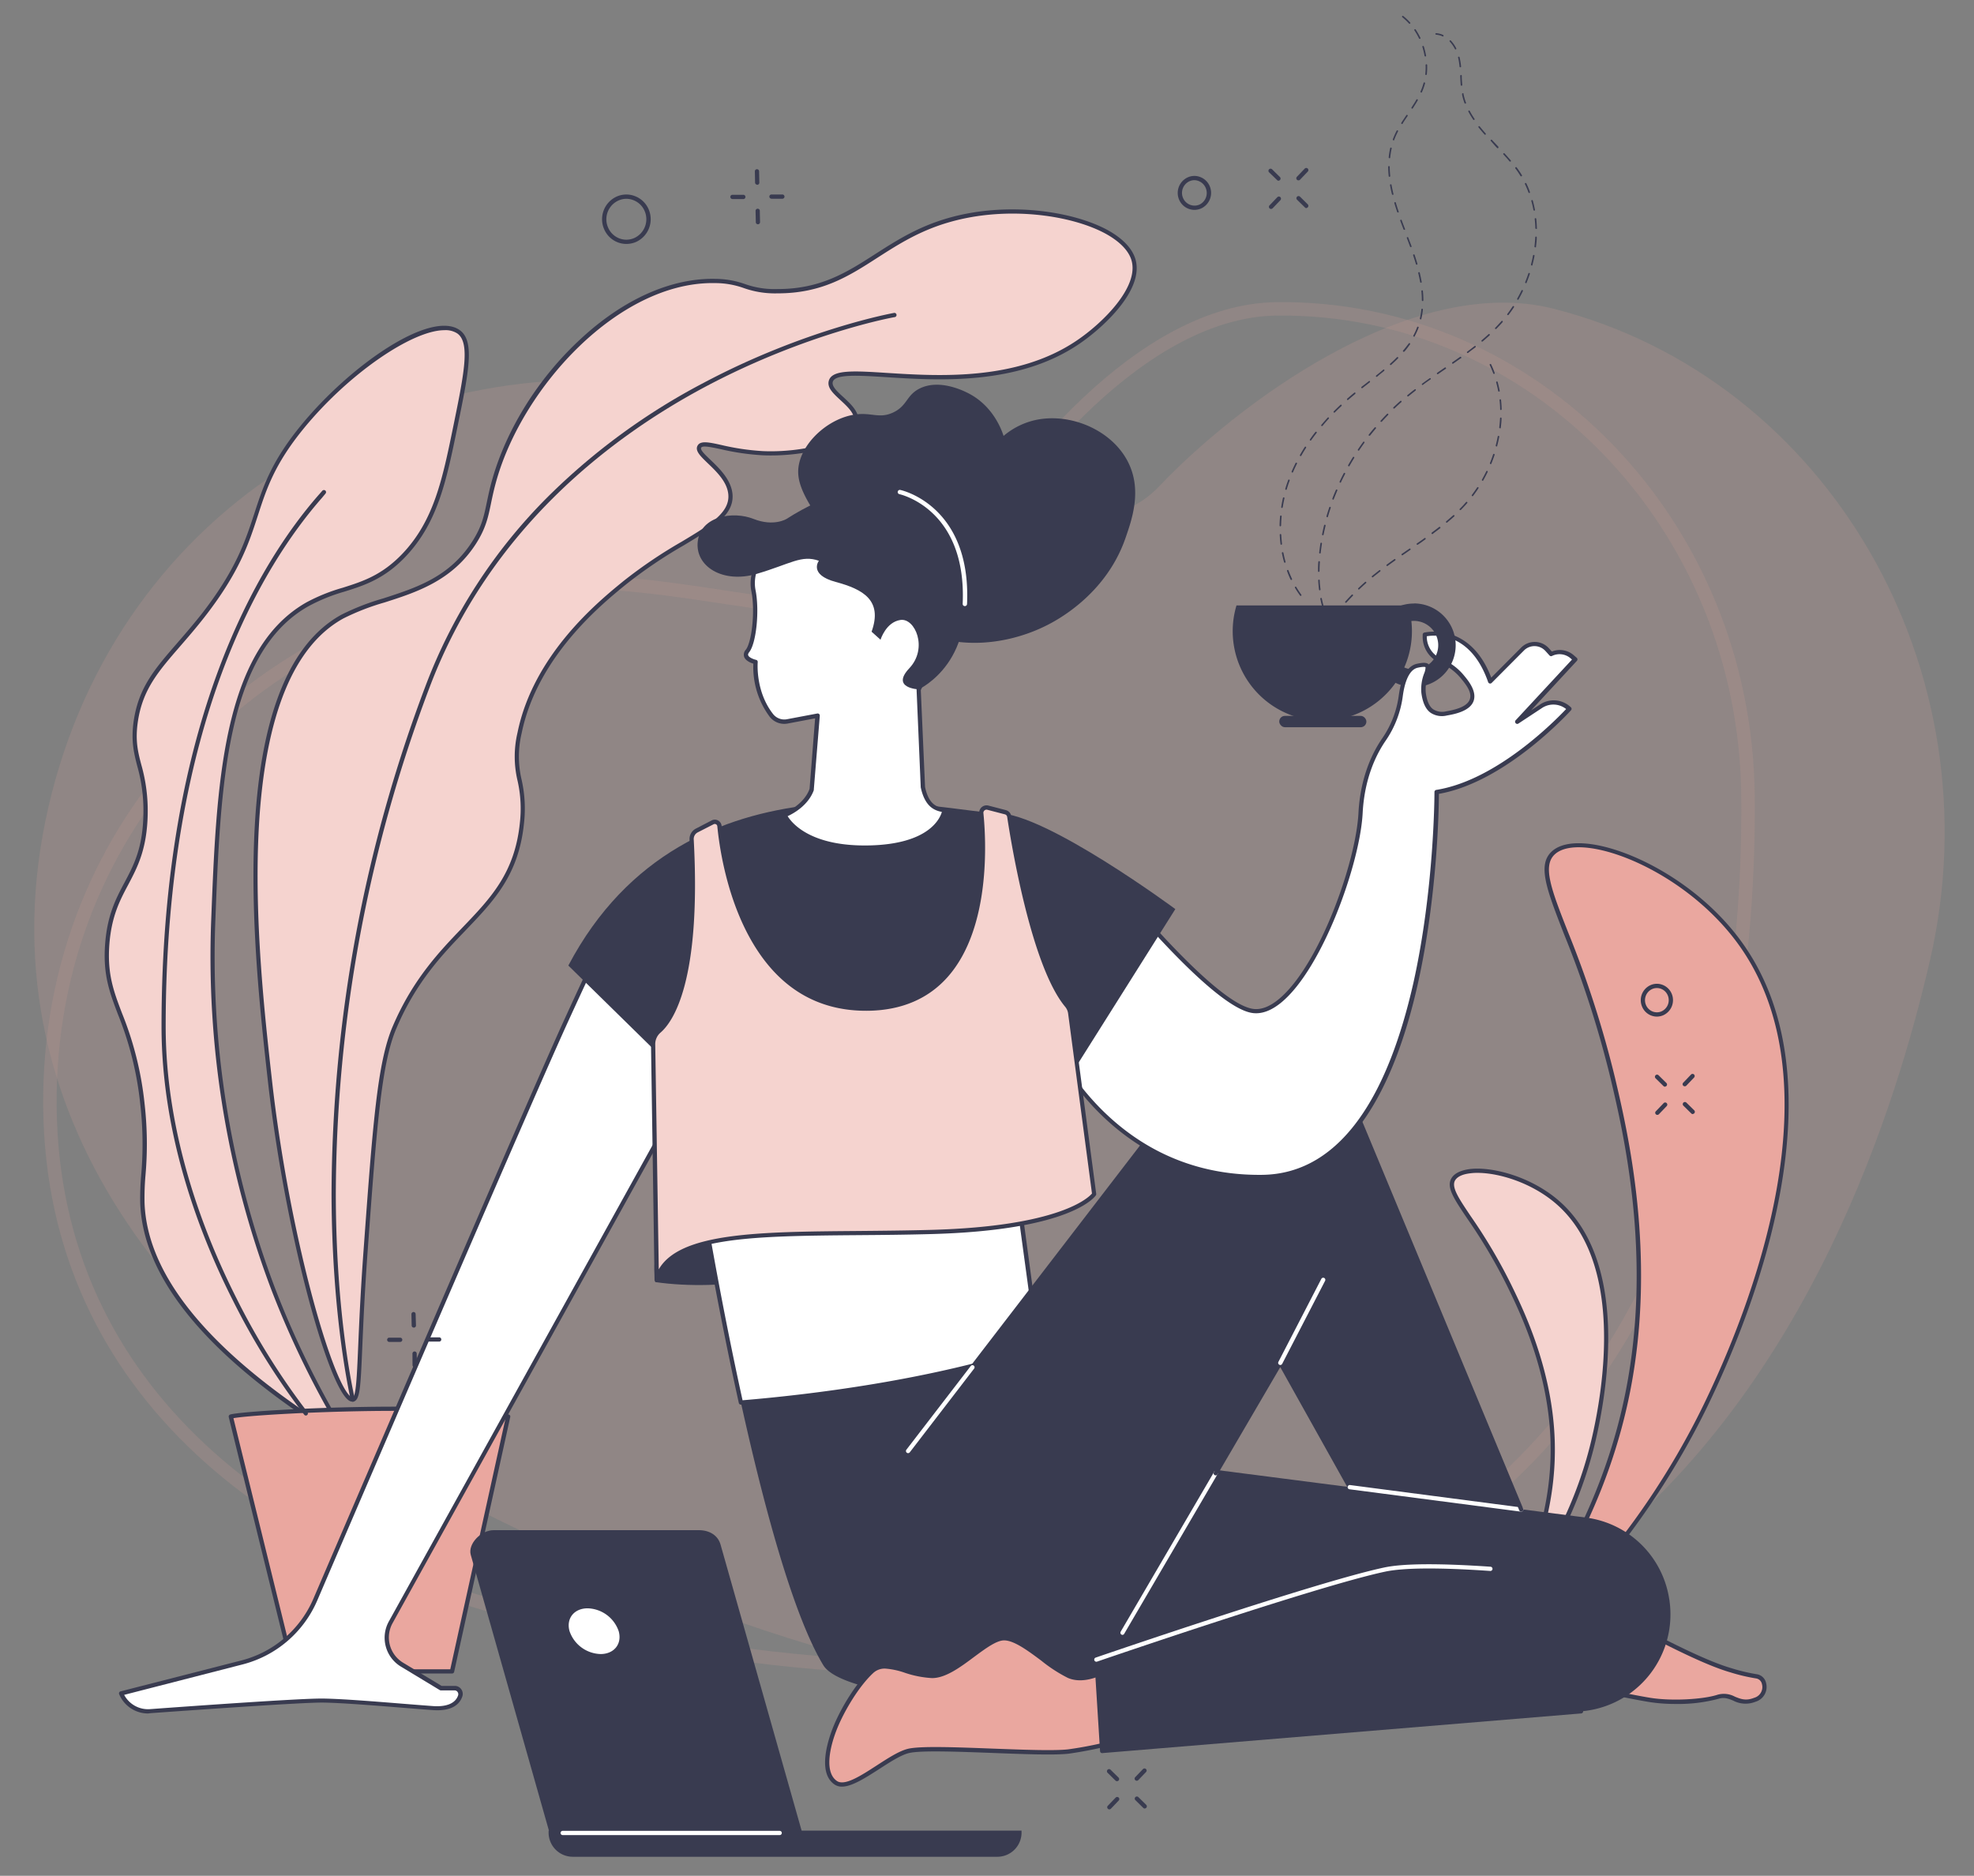 <svg id="Capa_1" data-name="Capa 1" xmlns="http://www.w3.org/2000/svg" xmlns:xlink="http://www.w3.org/1999/xlink" viewBox="0 0 559.96 532.13"><rect x="0" y="0" width="559.96" height="532.13" fill="#808080" stroke="none"/><defs><style>.cls-1,.cls-4{fill:none;}.cls-2{opacity:0.5;}.cls-3,.cls-5{fill:#eaa79f;}.cls-3,.cls-4{opacity:0.3;}.cls-4{stroke:#eaa79f;stroke-miterlimit:10;stroke-width:3.82px;}.cls-6{fill:#393b50;}.cls-7{fill:#f5d3cf;}.cls-8{fill:#fff;}.cls-9{clip-path:url(#clip-path);}</style><clipPath id="clip-path"><rect class="cls-1" x="109.43" y="-551.08" width="392.46" height="301.78"/></clipPath></defs><g class="cls-2"><path class="cls-3" d="M440.89,87.62c-40.93-10.48-91,28.1-112,50.27-26.25,27.69-78.46-17.73-130.89-27.34C114.94,95.35,33.59,142.63,13.72,229S50.41,384.15,126,423.39c323.57,168,402.65-69.13,421.52-151.18S518.65,107.52,440.89,87.62Z"/><path class="cls-4" d="M362.16,87.62c-38.45.43-74.59,46.45-88.47,71-17.34,30.73-73.22,2.89-121.68,6.82C75.3,171.7,13.36,232.83,14.16,314s65.5,128.62,140.77,145.44c322.16,72,341.68-156.6,340.92-233.69S435.23,86.81,362.16,87.62Z"/></g><g id="Home_yoga" data-name="Home yoga"><path class="cls-5" d="M433.36,462.79c2.94,2,31.24-24.55,50.43-64.08,6-12.26,42.82-88.2,8.69-132.6-15.74-20.48-44.23-31.17-51.88-24.13-7,6.41,7.4,23.77,16.89,64,3.85,16.29,11.72,51,4.31,88.69C453.56,436.48,430.61,460.89,433.36,462.79Z"/><path class="cls-6" d="M433.77,463.5a1.3,1.3,0,0,1-.75-.22c-1.36-.93.16-3.45,3.84-9.52,6.57-10.85,18.79-31,24.34-59.26,7.54-38.3-.75-73.43-4.3-88.43a291.59,291.59,0,0,0-13.26-41.13c-4.91-12.62-7.61-19.58-3.45-23.4,2-1.84,5.32-2.61,9.65-2.24,11.83,1,31,10.63,43.12,26.44,31,40.34,4.3,106.61-8.62,133.23-17.47,36-43.59,62.76-49.95,64.44A2.38,2.38,0,0,1,433.77,463.5Zm0-1.2c2.77.68,30.16-24,49.52-63.86,12.83-26.41,39.35-92.16,8.75-132-11.94-15.54-30.69-25-42.27-26-4-.34-7,.33-8.72,1.92-3.56,3.27-1,10,3.76,22.08a294.37,294.37,0,0,1,13.31,41.29c3.56,15.08,11.89,50.38,4.31,88.95-5.6,28.44-17.89,48.73-24.5,59.64C435.68,458.05,433.58,461.51,433.73,462.3Z"/><path class="cls-7" d="M433.82,446.79c1.72.69,13-16,18.21-38.12,1.61-6.88,11.61-49.45-10.69-68-10.29-8.56-25.9-10.73-29-6.3-2.79,4,6.45,11.17,15.81,30.4,3.8,7.8,11.73,24.46,12.27,44.35C441,431.2,432.22,446.15,433.82,446.79Z"/><path class="cls-6" d="M433.94,447.42a.8.8,0,0,1-.34-.07c-1.05-.42-.57-1.83.69-5.61,2.08-6.21,5.95-17.77,5.55-32.62-.54-20.15-8.71-36.93-12.2-44.09a151.8,151.8,0,0,0-11.36-19.25c-4-5.93-6.19-9.19-4.41-11.76.85-1.22,2.52-2,4.83-2.35,6.15-.84,17,1.86,25,8.52,20.38,17,14.4,53.64,10.89,68.61-4.84,20.6-14.92,36.81-18.07,38.45A1.38,1.38,0,0,1,433.94,447.42ZM419.1,332.72a15.68,15.68,0,0,0-2.24.15c-2,.26-3.35.9-4,1.83-1.32,1.9.84,5.1,4.41,10.41a151,151,0,0,1,11.44,19.39c3.53,7.23,11.78,24.17,12.33,44.59.41,15.06-3.51,26.75-5.61,33a36.38,36.38,0,0,0-1.19,3.91c2.52-1.84,12.41-17.15,17.19-37.5,3.47-14.76,9.38-50.88-10.49-67.41C434.12,335.43,425.17,332.72,419.1,332.72Z"/><path class="cls-7" d="M99.2,409.41a261.42,261.42,0,0,1-21.72-43.82,264.87,264.87,0,0,1-17-105c1.42-36.59,3-75.69,26.65-89.11,9.51-5.38,18-4,27.42-14,9-9.51,11.46-21.48,14.48-36.2,3.18-15.5,5-24.27.9-27.15-7.58-5.3-30.08,9.65-44.34,27.15C68.68,142.06,76.78,150,57.57,174.66c-9.59,12.31-17.12,17.4-19,29.86-1.6,10.57,2.9,13.08,2.71,26.24-.26,18.85-9.57,19.87-10.86,37.1-1.24,16.64,7.12,19.74,10,45.25,1.59,14.37-.24,20.67,0,28.05C40.92,357.61,51.89,380.8,99.2,409.41Z"/><path class="cls-6" d="M99.2,410a.62.62,0,0,1-.32-.09c-38.49-23.27-58.37-46.4-59.11-68.74a76,76,0,0,1,.28-7.81,99.76,99.76,0,0,0-.27-20.2,93.39,93.39,0,0,0-6.3-25.35c-2.41-6.34-4.31-11.34-3.66-20,.62-8.28,3.09-12.93,5.48-17.42,2.69-5.07,5.24-9.86,5.38-19.65a46,46,0,0,0-1.74-13.4c-1-3.89-1.82-7.26-1-12.92,1.42-9.41,5.93-14.61,12.17-21.81,2.1-2.42,4.48-5.16,7-8.33,9.77-12.54,12.41-20.65,15-28.5,2.45-7.54,4.76-14.66,13.1-24.9,14.13-17.34,36.93-33,45.16-27.26,4.4,3.08,2.63,11.73-.59,27.42l-.07.34c-3.08,15-5.51,26.86-14.63,36.49-6.07,6.41-11.88,8.25-17.5,10A50.18,50.18,0,0,0,87.46,172C64,185.22,62.55,223.52,61.11,260.57A265.92,265.92,0,0,0,78,365.38a262.21,262.21,0,0,0,21.67,43.71.59.59,0,0,1-.09.74A.58.58,0,0,1,99.2,410ZM126.06,93.67c-9.07,0-27.2,12.31-40,28-8.2,10.06-10.48,17.08-12.89,24.51-2.59,8-5.26,16.17-15.15,28.87-2.5,3.2-4.89,5.95-7,8.38-6.11,7.05-10.53,12.14-11.9,21.2-.81,5.43,0,8.68,1,12.44a47.44,47.44,0,0,1,1.78,13.72C41.74,240.84,39,246,36.36,251c-2.33,4.38-4.73,8.91-5.34,16.94-.62,8.39,1.23,13.29,3.59,19.49A94.29,94.29,0,0,1,41,313a101.09,101.09,0,0,1,.27,20.41,75.21,75.21,0,0,0-.27,7.69c.7,21.49,19.68,43.85,56.4,66.45a263.23,263.23,0,0,1-20.47-41.78,267.34,267.34,0,0,1-17-105.29c1.46-37.37,3-76,27-89.6a51.1,51.1,0,0,1,10.29-4.15c5.72-1.82,11.12-3.54,17-9.72,8.88-9.38,11.29-21.08,14.33-35.9l.07-.34c3-14.7,4.83-23.57,1.08-26.19A6.1,6.1,0,0,0,126.06,93.67Z"/><path class="cls-5" d="M65.48,401.87c5-1.43,63-4.23,78.63,0l-15.9,72.27H83.26Z"/><path class="cls-6" d="M128.21,474.74H83.26a.61.61,0,0,1-.59-.46L64.89,402a.61.61,0,0,1,.42-.73c4.82-1.37,63.3-4.24,79,0a.6.6,0,0,1,.43.71l-15.91,72.27A.59.59,0,0,1,128.21,474.74Zm-44.48-1.2h44l15.68-71.23c-15.82-3.88-69.65-1.37-77.19,0Z"/><path class="cls-7" d="M100.08,397c-4.91.73-18.25-43.5-23.51-90.25-4-35.88-12.77-113.65,20.56-131.88,11.17-6.11,27.69-5.87,37.36-21,4-6.33,3.45-10,5.78-18,8.15-28.22,36.09-56.8,62.76-56.1,8.45.22,8.18,2.9,17.46,2.92,21.54,0,28.21-14.34,48.75-20.2,22.22-6.35,49.26.55,52.29,11.35,2.2,7.82-8.07,18.14-15.94,23.43-27.54,18.49-67.92,3.7-69.94,11-1,3.47,8.22,6.87,7.18,11.84-1.2,5.77-15.16,9.07-26.53,8.56-10.08-.45-16.82-3.84-17.94-1.85-1.34,2.38,8.52,6.9,8.83,13.79.38,8.66-14.7,12.27-30.1,24.86-6.63,5.42-25.24,20.45-29.74,42.56-2.46,12.1,2,13.17.71,25.54-2.68,26.41-23.6,28.66-36.12,57.93-4.34,10.14-5.63,27.87-8.22,63.32C101.46,385.63,102.5,396.66,100.08,397Z"/><path class="cls-6" d="M100,397.63a2,2,0,0,1-1.22-.48c-6.09-4.67-18-48.13-22.77-90.31-2.07-18.48-5.21-46.4-3.73-72.66,1.79-31.74,10.06-51.87,24.6-59.82a68,68,0,0,1,11.83-4.6c9.24-3,18.79-6,25.31-16.24,2.64-4.15,3.24-7,4.07-11,.41-1.95.86-4.15,1.64-6.83,4.07-14.1,13-28.38,24.6-39.18C176.64,84.94,190.41,78.8,203,79.11a25.4,25.4,0,0,1,8.32,1.47A25,25,0,0,0,220.49,82h.11c12.23,0,19.7-4.8,27.61-9.88,6-3.84,12.13-7.8,20.86-10.29C286,57,304.68,60,314.35,65.35c4.22,2.36,6.91,5.22,7.76,8.27,2.48,8.8-9.5,19.6-16.19,24.09-17.33,11.64-39.65,10.23-54.42,9.29-8.18-.52-14.64-.92-15.27,1.34-.34,1.25,1.27,2.74,3,4.31,2.27,2.1,4.84,4.48,4.21,7.5-1.38,6.62-16.65,9.5-27.15,9a68.68,68.68,0,0,1-11.79-1.72c-2.8-.59-5.21-1.11-5.59-.44s1.27,2.15,2.68,3.51c2.55,2.44,6,5.77,6.22,10,.25,5.73-5.65,9.27-13.81,14.18a132.88,132.88,0,0,0-16.51,11.18l-.2.16c-6.81,5.56-24.92,20.36-29.33,42.05a28.43,28.43,0,0,0,0,13.11,37.14,37.14,0,0,1,.68,12.37c-1.49,14.65-8.48,21.94-16.57,30.38-6.55,6.83-14,14.56-19.6,27.73-4.29,10-5.59,27.78-8.17,63.13-.87,11.88-1.25,20.82-1.53,27.35-.49,11.67-.64,15.19-2.62,15.49Zm.12-.61h0Zm102-316.72c-26.65,0-53.53,29.1-61.2,55.68-.76,2.64-1.22,4.82-1.62,6.74-.82,4-1.47,7.11-4.23,11.45-6.76,10.59-17,13.86-26,16.74a67.24,67.24,0,0,0-11.62,4.51c-14.15,7.74-22.21,27.53-24,58.83-1.47,26.15,1.66,54,3.73,72.46,4.92,43.71,17,85.42,22.31,89.49a.79.79,0,0,0,.51.22c1-.15,1.25-6.1,1.6-14.34.28-6.54.66-15.49,1.53-27.39,2.59-35.48,3.89-53.29,8.26-63.51,5.72-13.37,13.22-21.2,19.84-28.1,7.94-8.28,14.8-15.43,16.24-29.66a35.69,35.69,0,0,0-.67-12,29.63,29.63,0,0,1,0-13.58c4.5-22.11,22.84-37.1,29.75-42.75l.19-.16a134.18,134.18,0,0,1,16.66-11.28c7.81-4.69,13.44-8.07,13.22-13.08-.16-3.71-3.31-6.73-5.84-9.15-2.07-2-3.7-3.54-2.9-5s3.1-1,6.89-.15a68.11,68.11,0,0,0,11.6,1.7c11.32.51,24.82-2.84,25.91-8.08.49-2.35-1.72-4.39-3.85-6.36s-3.86-3.56-3.32-5.52c.89-3.21,7.1-2.82,16.5-2.22,14.61.92,36.69,2.32,53.68-9.09,7.47-5,17.82-15.22,15.7-22.77-.76-2.73-3.25-5.34-7.19-7.54C304.31,61.12,286,58.26,269.4,63c-8.55,2.44-14.65,6.36-20.54,10.14-8.06,5.19-15.68,10.08-28.26,10.08h-.11a26.47,26.47,0,0,1-9.5-1.5,24.11,24.11,0,0,0-8-1.41Z"/><path class="cls-6" d="M100.08,397.62a.61.61,0,0,1-.59-.46c0-.22-5.39-22.68-5.44-58.7a410.36,410.36,0,0,1,26.63-143.79,151.35,151.35,0,0,1,34.81-53.82,183.7,183.7,0,0,1,44.12-32.25c28.73-15.25,53.74-19.79,54-19.83a.6.6,0,0,1,.21,1.19c-.25,0-25.1,4.55-53.67,19.72-26.33,14-61.29,40.16-78.33,85.41A409.09,409.09,0,0,0,95.26,338.45c0,35.88,5.35,58.21,5.41,58.43a.61.61,0,0,1-.45.73Z"/><path class="cls-6" d="M86.77,401.56a.6.6,0,0,1-.47-.23,199.84,199.84,0,0,1-20.24-32.42c-9.24-18.24-20.24-46.52-20.24-77.72,0-86.92,27.93-131.79,44.58-150.8.48-.54.82-.93,1-1.14a.62.62,0,0,1,.85-.12.6.6,0,0,1,.12.84c-.18.25-.52.63-1,1.22C74.77,160.07,47,204.66,47,291.19c0,30.95,10.93,59,20.1,77.14a198.54,198.54,0,0,0,20.11,32.24.61.61,0,0,1-.08.85A.64.64,0,0,1,86.77,401.56Z"/><path class="cls-6" d="M369.1,169h0a.22.22,0,0,1-.31-.05c-.51-.7-1-1.44-1.45-2.2a.23.23,0,0,1,.08-.3.22.22,0,0,1,.3.08c.44.74.92,1.47,1.42,2.17A.21.21,0,0,1,369.1,169Zm-2.67-4.5a.09.09,0,0,1-.05,0,.21.21,0,0,1-.29-.1c-.37-.78-.72-1.6-1-2.42a.22.22,0,0,1,.13-.28.21.21,0,0,1,.28.12c.31.82.65,1.62,1,2.39A.22.22,0,0,1,366.43,164.49Zm-1.83-4.89-.09,0a.22.22,0,0,1-.27-.15c-.23-.83-.44-1.69-.61-2.56a.2.2,0,0,1,.17-.25.22.22,0,0,1,.26.17c.17.85.37,1.7.6,2.52A.22.22,0,0,1,364.6,159.6Zm-1-5.13a.17.17,0,0,1-.12.05.21.21,0,0,1-.24-.19c-.1-.86-.18-1.74-.22-2.62a.21.21,0,0,1,.2-.23.22.22,0,0,1,.23.21c.05.87.12,1.74.22,2.59A.22.22,0,0,1,363.57,154.47Zm-.26-5.22a.25.25,0,0,1-.15.05.21.21,0,0,1-.21-.22c0-.87.06-1.76.14-2.63a.22.22,0,1,1,.44,0c-.08.86-.13,1.74-.15,2.6A.24.24,0,0,1,363.31,149.25Zm.46-5.21a.23.23,0,0,1-.18.05.22.22,0,0,1-.18-.25c.13-.87.3-1.74.49-2.59a.21.21,0,0,1,.26-.16.22.22,0,0,1,.17.26c-.19.84-.36,1.7-.49,2.56A.24.24,0,0,1,363.77,144Zm1.15-5.11a.23.23,0,0,1-.21,0,.23.23,0,0,1-.15-.28c.15-.49.31-1,.47-1.48l.36-1a.21.21,0,0,1,.28-.13.22.22,0,0,1,.13.28l-.36,1c-.16.49-.32,1-.46,1.47A.21.21,0,0,1,364.92,138.93Zm1.79-4.91a.21.21,0,0,1-.23,0,.21.21,0,0,1-.11-.28c.34-.8.72-1.6,1.11-2.39a.23.23,0,0,1,.3-.09.21.21,0,0,1,.09.29c-.39.78-.76,1.57-1.1,2.36A.24.24,0,0,1,366.71,134Zm2.35-4.68a.23.23,0,0,1-.25,0,.22.22,0,0,1-.08-.3c.43-.75.88-1.51,1.36-2.25a.21.21,0,0,1,.3-.06.22.22,0,0,1,.07.3c-.47.73-.93,1.48-1.35,2.23Zm2.82-4.41a.21.21,0,0,1-.27,0,.22.22,0,0,1-.05-.31c.5-.7,1-1.41,1.57-2.1a.21.21,0,0,1,.3,0,.21.21,0,0,1,0,.31c-.54.69-1.06,1.39-1.55,2.09Zm3.22-4.12a.23.23,0,0,1-.29,0,.22.22,0,0,1,0-.31c.56-.66,1.14-1.32,1.74-2a.22.22,0,1,1,.32.29c-.59.64-1.17,1.3-1.73,2Zm19.54-17.35a.22.22,0,1,1-.29-.32c.69-.62,1.3-1.21,1.88-1.8a.22.22,0,0,1,.32.31c-.59.59-1.22,1.19-1.91,1.81Zm-2,1.72h0c-.61.51-1.28,1-2,1.65a.22.22,0,0,1-.31,0,.23.23,0,0,1,0-.31c.76-.6,1.42-1.14,2-1.64a.22.22,0,0,1,.31,0A.23.23,0,0,1,392.66,105.18Zm-4.09,3.26h0l-.32.24-1.75,1.37a.21.21,0,0,1-.3,0,.22.22,0,0,1,0-.31l1.76-1.36.31-.25a.23.23,0,0,1,.31,0A.23.23,0,0,1,388.57,108.44Zm9.73-8.71a.21.21,0,0,1-.28,0,.22.22,0,0,1,0-.31c.58-.68,1.11-1.37,1.59-2a.21.21,0,0,1,.3-.06.22.22,0,0,1,.05.31c-.48.69-1,1.39-1.6,2.09ZM378.64,117a.22.22,0,0,1-.29,0,.21.21,0,0,1,0-.31c.61-.61,1.24-1.23,1.88-1.83h0a.23.23,0,0,1,.31,0,.22.22,0,0,1,0,.31c-.64.6-1.27,1.21-1.88,1.82Zm5.82-5.27h0c-.67.55-1.34,1.12-2,1.69a.22.22,0,0,1-.31,0,.23.23,0,0,1,0-.31h0c.65-.57,1.32-1.14,2-1.7a.22.22,0,0,1,.3,0A.22.22,0,0,1,384.46,111.69Zm16.81-16.26a.23.23,0,0,1-.25,0,.2.2,0,0,1-.09-.29A20.61,20.61,0,0,0,402,92.81a.21.21,0,0,1,.28-.13.22.22,0,0,1,.13.28,21.61,21.61,0,0,1-1.1,2.41Zm1.85-4.88a.25.25,0,0,1-.19,0,.22.22,0,0,1-.16-.27,20.87,20.87,0,0,0,.43-2.55.22.22,0,0,1,.24-.19.21.21,0,0,1,.19.24,20.15,20.15,0,0,1-.44,2.6A.24.24,0,0,1,403.12,90.55Zm.57-5.19a.2.2,0,0,1-.14,0,.21.21,0,0,1-.22-.21,25.86,25.86,0,0,0-.13-2.6.21.21,0,0,1,.2-.23.2.2,0,0,1,.23.19c.09.9.14,1.78.14,2.63A.21.21,0,0,1,403.69,85.36Zm-.48-5.2-.11,0a.22.22,0,0,1-.25-.18q-.23-1.23-.54-2.55a.23.23,0,0,1,.17-.26.21.21,0,0,1,.26.16c.21.88.39,1.75.54,2.57A.26.26,0,0,1,403.21,80.16ZM402,75.07a.2.2,0,0,1-.08,0,.21.21,0,0,1-.27-.14c-.23-.79-.5-1.63-.79-2.49a.23.23,0,0,1,.14-.28.22.22,0,0,1,.28.14c.29.86.55,1.71.79,2.5A.24.24,0,0,1,402,75.07Zm-1.65-5-.07,0A.21.21,0,0,1,400,70c-.27-.74-.57-1.54-.92-2.45a.21.21,0,0,1,.12-.28.21.21,0,0,1,.28.13c.35.91.66,1.71.93,2.45A.23.23,0,0,1,400.34,70.1Zm-1.87-4.89-.07,0a.21.21,0,0,1-.28-.13c-.35-.9-.65-1.7-.93-2.45a.22.22,0,0,1,.41-.15c.27.75.58,1.55.92,2.45A.22.22,0,0,1,398.47,65.21Zm-1.8-4.92-.08,0a.21.21,0,0,1-.27-.13c-.29-.87-.56-1.71-.8-2.51a.23.23,0,0,1,.15-.27.21.21,0,0,1,.27.15c.24.79.5,1.63.79,2.49A.22.22,0,0,1,396.67,60.29Zm-1.48-5a.13.13,0,0,1-.09,0,.21.21,0,0,1-.26-.16c-.22-.88-.4-1.74-.55-2.57a.22.22,0,0,1,.18-.25.21.21,0,0,1,.25.17c.15.82.33,1.68.54,2.55A.22.22,0,0,1,395.19,55.27Zm-.91-5.16a.23.23,0,0,1-.12.06.22.22,0,0,1-.24-.2c-.09-.9-.14-1.78-.15-2.63a.22.22,0,0,1,.22-.22.21.21,0,0,1,.22.21c0,.84.06,1.71.15,2.6A.23.23,0,0,1,394.28,50.11Zm0-5.22a.29.29,0,0,1-.17,0,.22.22,0,0,1-.19-.24,21.86,21.86,0,0,1,.42-2.61.22.22,0,0,1,.26-.16.21.21,0,0,1,.16.26,23,23,0,0,0-.41,2.55A.21.21,0,0,1,394.25,44.89Zm1.16-5.09a.22.22,0,0,1-.22,0,.22.22,0,0,1-.13-.28c.06-.14.11-.28.17-.43a20.36,20.36,0,0,1,.92-2,.21.21,0,0,1,.38.2c-.35.67-.64,1.31-.9,1.95-.05.13-.1.27-.16.41A.15.15,0,0,1,395.41,39.8Zm2.39-4.65a.21.21,0,0,1-.26,0,.22.22,0,0,1-.07-.3c.47-.75,1-1.5,1.44-2.19a.22.22,0,0,1,.36.24c-.46.69-1,1.44-1.43,2.18Zm2.9-4.36a.23.23,0,0,1-.27,0,.21.21,0,0,1-.06-.3c.55-.84,1-1.55,1.37-2.21a.22.22,0,0,1,.3-.09.22.22,0,0,1,.08.3c-.39.68-.83,1.39-1.39,2.24Zm2.57-4.55a.23.23,0,0,1-.24,0,.21.21,0,0,1-.11-.28c.12-.28.24-.55.34-.81.2-.53.38-1.08.53-1.63a.22.22,0,0,1,.42.12c-.15.56-.34,1.12-.54,1.66-.11.27-.22.55-.35.83A.22.22,0,0,1,403.27,26.24Zm1.36-5a.26.26,0,0,1-.17.05.21.21,0,0,1-.19-.24,18.49,18.49,0,0,0,.09-2.58.22.22,0,0,1,.21-.23.23.23,0,0,1,.23.21,19.45,19.45,0,0,1-.1,2.65A.27.27,0,0,1,404.63,21.21ZM404.45,16a.19.19,0,0,1-.1,0,.23.23,0,0,1-.26-.18,18.35,18.35,0,0,0-.61-2.51.21.21,0,0,1,.14-.27.21.21,0,0,1,.27.14,18.89,18.89,0,0,1,.63,2.57A.19.19,0,0,1,404.45,16Zm-1.59-5-.05,0a.22.22,0,0,1-.29-.1,18.34,18.34,0,0,0-1.27-2.25.22.22,0,1,1,.36-.24,20.72,20.72,0,0,1,1.31,2.3A.22.22,0,0,1,402.86,11ZM400,6.68a.22.22,0,0,1-.31,0,16.41,16.41,0,0,0-1.87-1.77.22.22,0,1,1,.27-.34A16.48,16.48,0,0,1,400,6.37a.21.21,0,0,1,0,.31Z"/><path class="cls-6" d="M380.62,181.56a.22.22,0,0,1-.3,0c-.22-.22-.43-.45-.63-.68-.38-.43-.74-.88-1.08-1.34a.22.22,0,0,1,.05-.31.21.21,0,0,1,.3.05c.33.45.69.89,1.06,1.31.19.23.4.45.61.66a.22.22,0,0,1,0,.31Zm-3.1-4.2,0,0a.22.22,0,0,1-.29-.09,23.82,23.82,0,0,1-1.15-2.38.22.22,0,1,1,.41-.17,21.93,21.93,0,0,0,1.12,2.34A.22.22,0,0,1,377.52,177.36Zm-2-4.83-.08.05a.21.21,0,0,1-.27-.15c-.25-.82-.46-1.68-.64-2.56a.21.21,0,0,1,.17-.25.22.22,0,0,1,.26.17c.17.86.38,1.71.62,2.52A.2.2,0,0,1,375.52,172.53Zm-1-5.12a.17.17,0,0,1-.12.05.21.21,0,0,1-.24-.19c-.1-.85-.18-1.73-.23-2.62a.22.22,0,1,1,.44,0c0,.88.12,1.75.22,2.59A.21.21,0,0,1,374.47,167.41Zm-.28-5.22a.25.25,0,0,1-.15.05.21.21,0,0,1-.21-.22c0-.86,0-1.74.09-2.63a.22.22,0,0,1,.24-.2.21.21,0,0,1,.2.23c-.06.88-.09,1.75-.1,2.61A.24.24,0,0,1,374.19,162.19Zm.33-5.23a.24.24,0,0,1-.17.06.23.23,0,0,1-.19-.25c.1-.86.22-1.74.35-2.6a.22.22,0,1,1,.43.07c-.13.86-.25,1.73-.35,2.58A.17.17,0,0,1,374.52,157Zm.82-5.17a.19.19,0,0,1-.19.05.21.21,0,0,1-.17-.25c.17-.85.36-1.72.57-2.57a.23.23,0,0,1,.27-.16.24.24,0,0,1,.16.27c-.21.84-.4,1.7-.57,2.54A.24.24,0,0,1,375.34,151.79Zm1.25-5.08a.23.23,0,0,1-.21,0,.23.23,0,0,1-.15-.27c.24-.84.51-1.68.79-2.51a.21.21,0,0,1,.27-.14.22.22,0,0,1,.14.28c-.28.82-.54,1.66-.78,2.49A.21.21,0,0,1,376.59,146.71Zm1.66-5a.22.22,0,0,1-.22,0,.21.21,0,0,1-.13-.28c.31-.82.64-1.63,1-2.44a.22.22,0,0,1,.29-.11.21.21,0,0,1,.11.28c-.34.8-.66,1.61-1,2.42A.2.2,0,0,1,378.25,141.75Zm2.05-4.82a.21.21,0,0,1-.24,0,.22.22,0,0,1-.1-.29c.37-.79.76-1.58,1.17-2.35a.21.21,0,1,1,.38.2c-.4.77-.79,1.55-1.16,2.33A.13.13,0,0,1,380.3,136.93Zm2.42-4.64a.23.23,0,0,1-.26,0,.22.22,0,0,1-.08-.3c.43-.76.88-1.51,1.34-2.26a.22.22,0,0,1,.3-.07.21.21,0,0,1,.07.3c-.45.74-.9,1.5-1.33,2.25Zm2.75-4.45a.2.2,0,0,1-.26,0,.21.21,0,0,1-.06-.3c.48-.72,1-1.45,1.5-2.15a.22.22,0,0,1,.31,0,.22.22,0,0,1,0,.3c-.51.71-1,1.43-1.49,2.14A.08.08,0,0,1,385.47,127.84Zm36-31.75-.92.8a.23.23,0,0,1-.31,0,.22.22,0,0,1,0-.31h0c.66-.56,1.32-1.14,1.95-1.72a.21.21,0,0,1,.31,0,.22.22,0,0,1,0,.31Zm-2.95,2.45h0c-.66.51-1.36,1-2.09,1.59a.22.22,0,0,1-.3,0,.21.21,0,0,1,0-.31c.73-.54,1.42-1.07,2.08-1.59a.21.21,0,0,1,.3,0A.22.22,0,0,1,418.54,98.54Zm5.88-5.21a.22.22,0,0,1-.3,0,.2.2,0,0,1,0-.3c.48-.5.95-1,1.4-1.5.13-.13.25-.27.37-.41a.22.22,0,0,1,.33.29l-.37.42c-.46.5-.93,1-1.42,1.5Zm-10.07,8.34,0,0-2.14,1.51a.21.21,0,0,1-.3-.06.21.21,0,0,1,.05-.3l2.14-1.51a.21.21,0,0,1,.3,0A.22.22,0,0,1,414.35,101.67Zm13.5-12.28a.24.24,0,0,1-.28,0,.23.23,0,0,1,0-.31c.52-.68,1-1.4,1.5-2.13a.23.23,0,0,1,.3-.06.22.22,0,0,1,.07.3c-.48.74-1,1.46-1.52,2.15Zm-39.3,34.22a.23.23,0,0,1-.28,0,.23.23,0,0,1,0-.31c.54-.68,1.1-1.37,1.66-2a.22.22,0,0,1,.33.29c-.56.66-1.11,1.34-1.64,2Zm21.51-18.94,0,0-.27.19c-.63.43-1.26.86-1.88,1.3a.22.22,0,0,1-.31-.06.22.22,0,0,1,.06-.3c.62-.44,1.25-.87,1.88-1.3l.27-.19a.22.22,0,0,1,.31.06A.22.22,0,0,1,410.06,104.67Zm-4.3,3,0,0c-.77.54-1.46,1-2.12,1.52a.22.22,0,0,1-.3,0,.22.22,0,0,1,.05-.31c.65-.48,1.35-1,2.12-1.53a.22.22,0,0,1,.31.05A.22.22,0,0,1,405.76,107.66Zm-13.84,12a.23.23,0,0,1-.29,0,.22.22,0,0,1,0-.31c.59-.65,1.19-1.29,1.8-1.91a.22.22,0,0,1,.31,0,.23.23,0,0,1,0,.31c-.6.62-1.21,1.26-1.79,1.9Zm9.63-8.85h0c-.63.49-1.25,1-1.82,1.45l-.22.18a.22.22,0,0,1-.3,0,.22.22,0,0,1,0-.31h0l.22-.18c.58-.47,1.2-1,1.84-1.45a.2.2,0,0,1,.3,0A.21.21,0,0,1,401.55,110.76ZM430.72,85a.21.21,0,0,1-.25,0,.21.21,0,0,1-.08-.3c.42-.75.83-1.52,1.2-2.3a.22.22,0,0,1,.3-.1.22.22,0,0,1,.1.29c-.38.79-.79,1.57-1.22,2.33C430.75,85,430.74,85,430.72,85Zm-35.14,30.85a.22.22,0,0,1-.3,0,.21.21,0,0,1,0-.31c.63-.6,1.28-1.2,1.93-1.78h0a.22.22,0,1,1,.29.33c-.65.57-1.3,1.17-1.92,1.77ZM433,80.3a.21.21,0,0,1-.23,0,.22.22,0,0,1-.12-.28c.33-.81.63-1.63.9-2.45a.22.22,0,0,1,.28-.13.21.21,0,0,1,.13.27c-.27.83-.58,1.66-.91,2.47A.22.22,0,0,1,433,80.3Zm1.64-5a.23.23,0,0,1-.2,0,.22.22,0,0,1-.15-.26c.22-.84.41-1.7.57-2.54a.23.23,0,0,1,.26-.18.23.23,0,0,1,.17.26c-.16.85-.36,1.72-.58,2.57A.19.19,0,0,1,434.64,75.34Zm1-5.14a.26.26,0,0,1-.17,0,.21.21,0,0,1-.19-.24c.1-.87.18-1.74.22-2.6a.21.21,0,0,1,.22-.21.22.22,0,0,1,.21.23c0,.87-.11,1.75-.22,2.63A.21.21,0,0,1,435.62,70.2Zm.25-5.23a.24.24,0,0,1-.14,0,.22.22,0,0,1-.23-.21c0-.87-.08-1.74-.17-2.59a.22.22,0,0,1,.2-.24.21.21,0,0,1,.24.19c.09.86.15,1.75.17,2.63A.24.24,0,0,1,435.87,65Zm-.55-5.2-.11,0a.22.22,0,0,1-.25-.18c-.16-.85-.36-1.7-.59-2.52a.21.21,0,0,1,.15-.27.21.21,0,0,1,.27.15c.23.83.43,1.7.6,2.56A.26.26,0,0,1,435.32,59.77Zm-1.41-5a.1.1,0,0,1-.07,0,.21.21,0,0,1-.28-.12,25.12,25.12,0,0,0-1-2.38.22.22,0,0,1,.4-.2c.38.79.73,1.6,1,2.42A.21.21,0,0,1,433.91,54.73ZM431.62,50l0,0a.22.22,0,0,1-.3-.07c-.22-.36-.46-.73-.69-1.08s-.5-.71-.77-1.07a.22.22,0,0,1,.05-.31.21.21,0,0,1,.3,0c.27.36.53.73.78,1.09s.47.72.7,1.09A.22.22,0,0,1,431.62,50Zm-3.1-4.22h0a.23.23,0,0,1-.31,0l-.73-.86-1-1.1a.21.21,0,0,1,0-.3.22.22,0,0,1,.31,0c.36.39.68.75,1,1.11l.75.86A.22.22,0,0,1,428.52,45.82ZM425,42a.22.22,0,0,1-.3,0l-.53-.56L422.91,40a.21.21,0,0,1,0-.31h0a.22.22,0,0,1,.31,0c.41.45.84.9,1.26,1.34l.53.56a.22.22,0,0,1,0,.31Zm-3.57-3.84a.21.21,0,0,1-.3,0l-.2-.22c-.56-.63-1.05-1.22-1.5-1.78a.21.21,0,0,1,0-.31.22.22,0,0,1,.31,0c.45.57.93,1.14,1.48,1.77l.2.22a.22.22,0,0,1,0,.31ZM418.2,34l0,0a.22.22,0,0,1-.3-.06,25.07,25.07,0,0,1-1.36-2.26.22.22,0,0,1,.09-.3.22.22,0,0,1,.29.09,25.19,25.19,0,0,0,1.34,2.22A.22.22,0,0,1,418.2,34Zm-2.42-4.63-.07,0a.2.2,0,0,1-.28-.13,15.32,15.32,0,0,1-.68-2.35,1.62,1.62,0,0,1,0-.19.21.21,0,1,1,.42-.09,1.29,1.29,0,0,1,0,.19,17.09,17.09,0,0,0,.67,2.29A.23.23,0,0,1,415.78,29.38Zm-1.06-5.11a.31.31,0,0,1-.13.06.21.21,0,0,1-.23-.2c-.07-.78-.1-1.57-.14-2.33l0-.29a.23.23,0,0,1,.21-.23.22.22,0,0,1,.23.21v.29c0,.76.08,1.54.14,2.31A.2.2,0,0,1,414.72,24.27Zm-.33-5.22a.18.18,0,0,1-.12.05.21.21,0,0,1-.24-.19,19.79,19.79,0,0,0-.33-2.18l-.09-.37a.22.22,0,0,1,.16-.27.21.21,0,0,1,.26.16,2.74,2.74,0,0,1,.09.39,18.27,18.27,0,0,1,.34,2.22A.21.21,0,0,1,414.39,19.05ZM413,14l0,0a.22.22,0,0,1-.29-.1,9.83,9.83,0,0,0-1.29-1.91l-.17-.18a.22.22,0,0,1,0-.31.21.21,0,0,1,.31,0l.17.19a9.48,9.48,0,0,1,1.35,2A.22.22,0,0,1,413,14Zm-3.58-3.69a.21.21,0,0,1-.23,0,5.21,5.21,0,0,0-1.84-.47.22.22,0,0,1,0-.43,5.61,5.61,0,0,1,2,.5.22.22,0,0,1,.11.29A.16.16,0,0,1,409.46,10.34Z"/><path class="cls-6" d="M375.46,179.17a.22.22,0,0,1-.32-.29c.48-.72,1-1.44,1.5-2.15a.22.22,0,0,1,.31,0,.23.23,0,0,1,.05.31c-.52.7-1,1.42-1.5,2.14C375.49,179.14,375.48,179.16,375.46,179.17Zm36-31.75-.92.79a.21.21,0,0,1-.31,0,.22.22,0,0,1,0-.3h0c.66-.56,1.32-1.15,2-1.73a.21.21,0,0,1,.3,0,.21.21,0,0,1,0,.31C412.19,146.79,411.84,147.11,411.48,147.42Zm-2.94,2.44h0c-.66.52-1.36,1-2.09,1.6a.21.21,0,0,1-.3-.05.22.22,0,0,1,0-.3c.73-.55,1.43-1.08,2.08-1.59a.21.21,0,0,1,.3,0A.22.22,0,0,1,408.54,149.86Zm5.87-5.2a.23.23,0,0,1-.3,0,.22.22,0,0,1,0-.31c.48-.49,1-1,1.4-1.49l.37-.42a.22.22,0,1,1,.33.29l-.37.42c-.45.5-.93,1-1.42,1.51ZM404.34,153h0c-.64.46-1.34,1-2.15,1.51a.21.21,0,0,1-.3-.05.22.22,0,0,1,.06-.31c.8-.55,1.49-1,2.13-1.5a.22.22,0,0,1,.31.05A.22.22,0,0,1,404.34,153Zm13.5-12.29a.2.2,0,0,1-.27,0,.21.21,0,0,1-.05-.3c.52-.69,1-1.4,1.5-2.13a.22.22,0,0,1,.31-.06.22.22,0,0,1,.06.3c-.48.73-1,1.46-1.52,2.15Zm-39.3,34.22a.21.21,0,0,1-.28,0,.22.22,0,0,1,0-.3c.54-.69,1.1-1.37,1.66-2a.23.23,0,0,1,.31,0,.22.22,0,0,1,0,.31c-.56.67-1.11,1.35-1.64,2ZM400.05,156h0l-.27.19-1.88,1.3a.21.21,0,0,1-.3-.05.22.22,0,0,1,.05-.31l1.88-1.3.27-.19a.23.23,0,0,1,.31.06A.23.23,0,0,1,400.05,156Zm-4.3,3h0c-.78.55-1.47,1.05-2.12,1.53a.22.22,0,0,1-.31-.05.21.21,0,0,1,.05-.3c.65-.48,1.35-1,2.12-1.53a.22.22,0,0,1,.31,0A.22.22,0,0,1,395.75,159Zm-13.83,11.94a.21.21,0,0,1-.29,0,.22.22,0,0,1,0-.31c.59-.64,1.19-1.29,1.8-1.91a.22.22,0,1,1,.31.31c-.6.62-1.2,1.25-1.79,1.9Zm9.62-8.84h0c-.64.49-1.26,1-1.83,1.44l-.22.18a.2.2,0,0,1-.3,0,.21.21,0,0,1,0-.3h0l.21-.18,1.84-1.46a.23.23,0,0,1,.31,0A.23.23,0,0,1,391.54,162.09Zm29.17-25.75a.23.23,0,0,1-.25,0,.23.23,0,0,1-.08-.3c.42-.75.83-1.53,1.21-2.31a.22.22,0,1,1,.39.19c-.38.79-.79,1.58-1.22,2.33C420.75,136.31,420.73,136.32,420.71,136.34Zm-35.14,30.85a.22.22,0,0,1-.29-.32c.63-.61,1.28-1.2,1.93-1.78h0a.22.22,0,1,1,.29.33c-.65.57-1.29,1.16-1.92,1.76ZM423,131.63a.24.24,0,0,1-.23,0,.23.23,0,0,1-.12-.29c.33-.8.63-1.62.9-2.44a.22.22,0,0,1,.28-.14.23.23,0,0,1,.14.28c-.28.82-.58,1.66-.91,2.47Zm1.65-5a.21.21,0,0,1-.2,0,.22.22,0,0,1-.16-.27c.22-.84.41-1.69.57-2.54a.22.22,0,0,1,.26-.17.21.21,0,0,1,.17.25c-.16.86-.36,1.72-.58,2.57A.2.2,0,0,1,424.64,126.66Zm1-5.14a.2.2,0,0,1-.17,0,.22.22,0,0,1-.19-.24c.1-.86.18-1.74.22-2.59a.22.22,0,0,1,.23-.21.21.21,0,0,1,.2.23c0,.87-.11,1.75-.22,2.62A.17.17,0,0,1,425.61,121.52Zm.25-5.23a.2.2,0,0,1-.14.06.21.21,0,0,1-.22-.21c0-.87-.08-1.75-.17-2.6a.21.21,0,0,1,.19-.24.22.22,0,0,1,.24.2c.09.86.15,1.74.17,2.62A.24.24,0,0,1,425.86,116.29Zm-.55-5.2a.16.16,0,0,1-.11,0A.21.21,0,0,1,425,111c-.16-.86-.36-1.71-.59-2.53a.22.22,0,0,1,.42-.12c.23.84.43,1.7.6,2.57A.24.24,0,0,1,425.31,111.09Zm-1.41-5-.07,0a.22.22,0,0,1-.28-.13c-.3-.81-.65-1.61-1-2.38a.21.21,0,0,1,.1-.29.22.22,0,0,1,.29.1c.38.78.73,1.6,1,2.42A.22.22,0,0,1,423.9,106.06Z"/><path class="cls-6" d="M273.73,345.29s-48.81,24-87.86,18.41c0,0-2.05-13.94,6.18-18.24S273.73,345.29,273.73,345.29Z"/><path class="cls-5" d="M500.4,477.62a2.61,2.61,0,0,0-2.24-2.07,50.3,50.3,0,0,1-7.2-1.71c-9-2.6-23.63-10.83-24.82-11l-15.46,16s10.58,2.37,17.19,3.46,15.67.42,19.52-.86,5.64,2.78,10.42.86A3.79,3.79,0,0,0,500.4,477.62Z"/><path class="cls-6" d="M475.39,483.38a47.62,47.62,0,0,1-7.61-.56c-6.56-1.08-17.12-3.45-17.23-3.47a.6.6,0,0,1-.44-.42.59.59,0,0,1,.14-.59l15.45-16a.6.6,0,0,1,.54-.17,34.94,34.94,0,0,1,4.56,2.15c5.29,2.66,14.16,7.13,20.33,8.91a52.73,52.73,0,0,0,7.1,1.7,3.19,3.19,0,0,1,2.76,2.55,4.37,4.37,0,0,1-3,5.27,7.54,7.54,0,0,1-6.36-.33c-1.36-.56-2.53-1-4.09-.52A44.05,44.05,0,0,1,475.39,483.38Zm-23.52-5c2.84.63,10.8,2.35,16.1,3.23,6.4,1.05,15.42.42,19.22-.84a6.55,6.55,0,0,1,4.94.54c1.6.65,3.11,1.27,5.45.33a3.16,3.16,0,0,0,2.22-3.92,2,2,0,0,0-1.71-1.59,51.56,51.56,0,0,1-7.29-1.73c-6.29-1.81-15.21-6.31-20.55-9-1.67-.84-3.27-1.65-3.95-1.93Z"/><path class="cls-6" d="M473.61,454.33c0-.24-.07-.48-.11-.73a27.5,27.5,0,0,0-23.74-23.11L298.52,411l-3.93-28.95c-31.09,10.39-67.28,14.41-84.42,15.82,6.26,28.34,14.64,60,23.35,74.48,10.2,17,156.61,14.73,213.47,13.2A27.57,27.57,0,0,0,473.61,454.33Z"/><path class="cls-8" d="M287.64,331l-88.09,12.19s4.19,25.61,10.62,54.71c17.14-1.41,53.33-5.43,84.42-15.82Z"/><path class="cls-6" d="M210.17,398.47a.6.6,0,0,1-.59-.47C203.22,369.22,199,343.51,199,343.25a.65.65,0,0,1,.11-.45.62.62,0,0,1,.41-.24l88.09-12.18a.58.58,0,0,1,.44.11.6.6,0,0,1,.24.4L295.18,382a.61.61,0,0,1-.4.66C264,392.9,228.6,397,210.22,398.47Zm-9.92-54.8c.67,4,4.65,27.47,10.39,53.56,18.38-1.53,53.06-5.57,83.28-15.59l-6.8-50Z"/><path class="cls-6" d="M235.27,440.68l99.52-129.5a29.7,29.7,0,0,1,51,6.73l45.74,110.32-48.63-6.36-19.71-35.25-44.76,76.56Z"/><path class="cls-8" d="M318.42,463.78a.54.54,0,0,1-.3-.08.6.6,0,0,1-.22-.82l26.45-45.24a.6.6,0,1,1,1,.6l-26.45,45.24A.58.58,0,0,1,318.42,463.78Z"/><path class="cls-6" d="M382.89,422.47a.59.59,0,0,1-.53-.31l-19.19-34.33-17.78,30.41a.61.61,0,0,1-.83.22.59.59,0,0,1-.21-.82l18.31-31.33a.61.61,0,0,1,.52-.3h0a.61.61,0,0,1,.53.31l19.7,35.25a.62.62,0,0,1-.23.83A.59.59,0,0,1,382.89,422.47Z"/><path class="cls-8" d="M431.52,428.83h-.07l-48.64-6.35a.61.61,0,0,1-.52-.68.6.6,0,0,1,.67-.52l48.64,6.36a.59.59,0,0,1,.52.67A.6.6,0,0,1,431.52,428.83Z"/><path class="cls-6" d="M431.52,428.83a.59.59,0,0,1-.55-.37L385.23,318.14a29.11,29.11,0,0,0-50-6.59l-58.93,76.69a.6.6,0,0,1-1-.73l58.94-76.69a30.3,30.3,0,0,1,52,6.86L432.08,428a.6.6,0,0,1-.33.79A.59.59,0,0,1,431.52,428.83Z"/><path class="cls-8" d="M257.59,412.23a.58.58,0,0,1-.36-.12.61.61,0,0,1-.12-.85l18.26-23.75a.6.6,0,0,1,.85-.11.6.6,0,0,1,.11.84L258.07,412A.62.62,0,0,1,257.59,412.23Z"/><path class="cls-5" d="M315.53,472.78s-7,5-12.4,2.62-12.91-10.36-18-10.68-13.95,10.8-20.72,10.68-13.05-5-17.06-1.26-8.13,10.55-10.24,15.63-4.18,13.12,0,16,14.42-7.41,20.5-9,36.93,1.14,45.56.13a111.67,111.67,0,0,0,18.46-4.24Z"/><path class="cls-6" d="M238.83,506.83a3.61,3.61,0,0,1-2.1-.6c-5.18-3.52-1.48-13.66-.22-16.69,2-4.85,6.13-11.88,10.39-15.84,2.73-2.53,6.36-1.47,10.2-.35a27.58,27.58,0,0,0,7.28,1.44c3.38,0,7.36-2.89,11.22-5.75,3.55-2.62,6.89-5.08,9.53-4.93,3.2.2,7.14,3.14,10.95,6a41.56,41.56,0,0,0,7.29,4.76c5.05,2.2,11.75-2.5,11.81-2.55a.63.63,0,0,1,.55-.08.61.61,0,0,1,.38.4l6.06,19.83a.59.59,0,0,1-.39.74,112.78,112.78,0,0,1-18.58,4.27c-4,.47-12.56.15-21.59-.2-10.17-.38-20.7-.78-23.89.06-2.3.6-5.36,2.59-8.32,4.51C245.44,504.38,241.66,506.83,238.83,506.83Zm12.3-33.48a4.73,4.73,0,0,0-3.41,1.24c-4.13,3.83-8.13,10.68-10.1,15.41-2.4,5.8-3.73,12.84-.21,15.23,2.2,1.5,6.84-1.52,11.33-4.43,3.18-2.06,6.18-4,8.67-4.66,3.37-.89,13.51-.5,24.25-.09,8.59.32,17.47.66,21.4.2a109.42,109.42,0,0,0,17.78-4l-5.65-18.49c-1.94,1.22-7.58,4.27-12.3,2.22a42.14,42.14,0,0,1-7.53-4.9c-3.67-2.73-7.46-5.56-10.3-5.73-2.2-.15-5.38,2.21-8.74,4.69-4,3-8.19,6.06-12,6a29.2,29.2,0,0,1-7.6-1.49A21.73,21.73,0,0,0,251.13,473.35Z"/><path class="cls-6" d="M311,470.8l1.62,25.92,135.84-11.25,6.25-37.29s-47.12-6.05-61.88-2.93C373.43,449.35,311,470.8,311,470.8Z"/><path class="cls-6" d="M312.65,497.33a.66.66,0,0,1-.4-.15.62.62,0,0,1-.2-.42l-1.62-25.92a.61.61,0,0,1,1.21-.08l1.57,25.31,135.23-11.21a.59.59,0,0,1,.65.56.6.6,0,0,1-.55.65L312.7,497.32Z"/><path class="cls-8" d="M311,471.4a.61.61,0,0,1-.57-.41.6.6,0,0,1,.38-.76c.62-.22,62.65-21.51,81.89-25.57,5.38-1.14,15.51-1.21,30.12-.21a.6.6,0,1,1-.09,1.2c-14.49-1-24.51-.92-29.78.19-19.17,4.05-81.13,25.31-81.75,25.53A.69.69,0,0,1,311,471.4Z"/><path class="cls-8" d="M363.18,387.22a.58.58,0,0,1-.28-.07.61.61,0,0,1-.26-.81l12.18-23.55a.6.6,0,0,1,1.07.55l-12.17,23.55A.61.61,0,0,1,363.18,387.22Z"/><path class="cls-8" d="M437.11,200.34l-6.71,4.42,16.42-17.7-.9-.77a5.4,5.4,0,0,0-5.91-.74l-1.16-1.28a4.81,4.81,0,0,0-7-.16l-9.16,9.2C417,176.7,404.16,180,404.16,180v.31a7.4,7.4,0,0,0,4.76,7.22,15.68,15.68,0,0,1,6.15,4.75c5.91,7,.52,9.17-4.69,10.06-3.4.58-5.86-.65-6.55-5.87s4.1-8.9-1.73-7.66c-2.92.61-4.18,4.58-4.71,8.4a28.68,28.68,0,0,1-4.72,12.4c-2.88,4.14-6.2,11-6.73,21-.94,18.14-17,58-30.58,56.12-8-1.13-24.25-18.44-36.35-32.57a68.2,68.2,0,0,0-45.16-23.62,244.54,244.54,0,0,0-54.43,1.1A62.3,62.3,0,0,0,171.09,267c-3.24,6.89-6.81,14.54-10.39,22.35-9.78,21.34-54.92,126.38-71.31,164.56a30.76,30.76,0,0,1-20.63,17.68l-34.35,8.84a8.28,8.28,0,0,0,8.24,5.07c13-1,43.36-3.12,49.07-3,7.32.11,22.13,1.49,31.08,2.13,5.33.38,7.15-1.7,7.75-3.45A1.66,1.66,0,0,0,129,478.9h-3.86l-11-6.65a9,9,0,0,1-3.23-12.06L201,297.38l92-13s15.21,50.12,65.08,49.53,49.46-109.21,49.46-109.21c19.28-3.07,37.6-23.59,37.6-23.59L445,201A6.44,6.44,0,0,0,437.11,200.34Z"/><path class="cls-6" d="M42,486.08a8.88,8.88,0,0,1-8.19-5.45.58.58,0,0,1,0-.5.57.57,0,0,1,.39-.32L68.61,471a30.43,30.43,0,0,0,20.23-17.34c18.23-42.47,61.68-143.54,71.31-164.57,3.2-7,6.7-14.51,10.39-22.36a62.61,62.61,0,0,1,48.79-35.64A244.54,244.54,0,0,1,273.9,230a68.49,68.49,0,0,1,45.55,23.84c17.39,20.3,29.83,31.49,36,32.36,2.24.32,4.69-.6,7.28-2.74,11.46-9.44,21.89-38.71,22.62-52.81.54-10.27,4-17.26,6.83-21.32a27.79,27.79,0,0,0,4.62-12.14c.75-5.34,2.49-8.33,5.19-8.9,1.88-.4,2.82-.34,3.33.23s.27,1.66-.14,2.91a11.32,11.32,0,0,0-.74,5c.31,2.39,1,4,2.11,4.78a4.74,4.74,0,0,0,3.74.57c3.88-.65,6-1.74,6.61-3.3s-.25-3.36-2.28-5.78a15.38,15.38,0,0,0-5.91-4.57,8,8,0,0,1-5.14-7.81V180a.6.6,0,0,1,.45-.55c.13,0,12.94-3.15,19,12.78l8.49-8.53a5.41,5.41,0,0,1,7.84.18l.87.95a6,6,0,0,1,6.15,1l.89.77a.6.6,0,0,1,.05.87l-13,14.05,2.56-1.68a7,7,0,0,1,8.62.69l.14.13a.6.6,0,0,1,0,.85c-.19.2-18.37,20.35-37.46,23.69,0,3.88-.42,29.06-6,54-3.57,15.88-8.54,28.57-14.75,37.72-7.83,11.53-17.68,17.44-29.26,17.58h-.87c-25.51,0-41.72-13.43-50.85-24.78A85.64,85.64,0,0,1,292.57,285l-91.2,12.9-90,162.54a8.37,8.37,0,0,0,3,11.25l10.9,6.57H129a2.23,2.23,0,0,1,1.84.94,2.28,2.28,0,0,1,.3,2.07c-.68,2-2.69,4.26-8.37,3.85-2.57-.18-5.63-.43-8.86-.69-8-.64-17-1.36-22.18-1.44-5.67-.09-36.18,2.09-49,3Zm-6.78-5.28a7.67,7.67,0,0,0,7.34,4.05c12.86-.94,43.37-3.11,49.13-3,5.24.07,14.28.8,22.26,1.44,3.22.26,6.28.5,8.85.69,3.89.27,6.36-.77,7.14-3a1.1,1.1,0,0,0-.14-1,1,1,0,0,0-.86-.44h-3.86a.68.68,0,0,1-.31-.08l-11-6.65a9.56,9.56,0,0,1-3.45-12.87l90.14-162.81a.63.63,0,0,1,.45-.31l92-13a.6.6,0,0,1,.66.42A83.13,83.13,0,0,0,307.32,309c9.07,11.24,25.22,24.6,50.75,24.28,11.16-.13,20.68-5.87,28.27-17.05,6.13-9,11-21.57,14.57-37.3,6-26.86,6-54,6-54.25a.61.61,0,0,1,.51-.6c17.27-2.74,34-19.93,36.84-22.94a5.81,5.81,0,0,0-6.83-.3l-6.71,4.42a.59.59,0,0,1-.79-.12.61.61,0,0,1,0-.8l16-17.24-.42-.36a4.79,4.79,0,0,0-5.25-.66.59.59,0,0,1-.71-.13l-1.16-1.28a4.2,4.2,0,0,0-6.09-.14l-9.16,9.2a.6.6,0,0,1-.57.16.58.58,0,0,1-.43-.39c-5-14.37-15.16-13.4-17.41-13a6.84,6.84,0,0,0,4.38,6.47,16.47,16.47,0,0,1,6.4,4.92c2.36,2.81,3.17,5.09,2.49,7-1,2.68-4.78,3.61-7.55,4.08a5.84,5.84,0,0,1-4.66-.79c-1.38-1-2.23-2.86-2.59-5.59A12.32,12.32,0,0,1,404,191a4.62,4.62,0,0,0,.38-1.73s-.28-.27-2.18.14c-2.67.56-3.79,4.6-4.25,7.89A29,29,0,0,1,393.15,210c-2.73,3.93-6.09,10.71-6.61,20.69-.75,14.31-11.38,44.06-23.06,53.68-2.86,2.36-5.63,3.37-8.21,3-8.15-1.15-24.47-18.46-36.73-32.77a67.28,67.28,0,0,0-44.75-23.42,242.7,242.7,0,0,0-54.3,1.1,61.41,61.41,0,0,0-47.85,34.95c-3.7,7.85-7.2,15.37-10.39,22.35-9.63,21-53.07,122.08-71.3,164.55a31.62,31.62,0,0,1-21,18ZM437.11,200.35h0Z"/><path class="cls-6" d="M161.22,273.91l29.1,28.56,112.81,3.47,30.27-48.05s-36.77-27.2-50.36-27.2S194.83,210.18,161.22,273.91Z"/><path class="cls-7" d="M197.64,235.6l4.49-2.34a1.33,1.33,0,0,1,1.94,1.05c.94,9.78,7.06,52.5,42.46,51.79s32.87-45.05,31.82-55.4a1.49,1.49,0,0,1,1.86-1.59l4.93,1.27a1.51,1.51,0,0,1,1.11,1.23c.95,6.36,6.65,42,16.32,53.61a4.32,4.32,0,0,1,1,2.19l6.8,51.33s-6.31,9.64-46.16,10.75-73.87-2.08-77.9,13.57l-1-66.82a4.91,4.91,0,0,1,1.73-3.79c3.61-3.11,11.34-14.49,9.2-54.3A2.69,2.69,0,0,1,197.64,235.6Z"/><path class="cls-6" d="M186.28,363.67h-.07a.61.61,0,0,1-.54-.59l-1-66.82a5.49,5.49,0,0,1,1.93-4.25c3.42-2.95,11.13-14.08,9-53.82a3.32,3.32,0,0,1,1.78-3.12h0l4.49-2.33a1.93,1.93,0,0,1,2.82,1.52c.48,5,2.25,17.95,8.24,29.61,7.54,14.66,18.85,21.93,33.61,21.63,9-.18,16.17-3.27,21.4-9.18,12-13.59,10.56-38.3,9.83-45.55a2.1,2.1,0,0,1,2.62-2.24l4.92,1.28a2.09,2.09,0,0,1,1.55,1.72c1,6.9,6.68,41.89,16.19,53.31a5,5,0,0,1,1.11,2.5l6.8,51.33a.65.65,0,0,1-.09.41c-.27.4-6.94,9.92-46.66,11-7.24.2-14.24.26-21,.31-29.69.25-53.14.45-56.33,12.81A.61.61,0,0,1,186.28,363.67Zm11.64-127.54a2.11,2.11,0,0,0-1.13,2c2.16,40.27-5.86,51.73-9.41,54.79a4.31,4.31,0,0,0-1.51,3.32l1,63.85c6-10.46,28.45-10.65,56.34-10.88,6.76-.06,13.75-.12,21-.32,36.24-1,44.49-9.07,45.55-10.31l-6.77-51.08a3.75,3.75,0,0,0-.83-1.89c-9.72-11.67-15.42-47-16.46-53.9A.88.88,0,0,0,285,231l-4.93-1.28a.89.89,0,0,0-.81.19.88.88,0,0,0-.3.76c.75,7.37,2.23,32.52-10.13,46.47-5.46,6.17-13,9.4-22.28,9.59-15.26.3-26.94-7.19-34.7-22.28-6.09-11.85-7.88-25-8.37-30.05a.72.72,0,0,0-1.06-.57Z"/><path class="cls-6" d="M350.75,171.75a25.42,25.42,0,1,0,48.7,0Z"/><rect class="cls-6" x="362.88" y="203.08" width="24.72" height="3.22" rx="1.61"/><path class="cls-6" d="M401.08,171.21a11.85,11.85,0,0,0-2.94,23.33,5.28,5.28,0,0,1,.16-.66c0-.12,0-.25,0-.37a2.32,2.32,0,0,1,.25-1.16,2.65,2.65,0,0,1,.23-.48,3.41,3.41,0,0,1,.84-1.58,3.61,3.61,0,0,1,.21-.49,6.89,6.89,0,1,1,4.51-.7c1.05,1,.72,2.82-.07,4-.07.48.22.91,0,1.36a11.86,11.86,0,0,0-3.18-23.28Z"/><path class="cls-6" d="M232.77,147.94c-5.4-7.94-7-12-6.12-16.3,1.43-6.85,9.08-13.38,16.53-14.12,4.26-.43,6.37,1.25,10.13-.48,4.08-1.89,3.74-4.88,7.5-6.79,5.6-2.85,12.48.61,13.76,1.25,7.17,3.6,9.6,10.58,10.11,12.16a21.07,21.07,0,0,1,7.57-4.12c10-3,22.77,1.85,27.69,11.43,4.1,8,1.19,16.33-.72,21.79-5.66,16.2-19.89,23.47-22.68,24.83-3,1.48-15.33,7.23-29.83,3.57C253,177.71,246.28,167.79,232.77,147.94Z"/><path class="cls-8" d="M261.81,223.26l-1.22-27.72s10.76-20.06-2.64-35.17-34.47-9.35-37.86-6.87-7.53,8.16-6.36,14.07.11,14.8-1.68,17.05,2.28,3.15,2.28,3.15-.82,8.4,4.49,15.16a4.67,4.67,0,0,0,4.53,1.69l8.54-1.62-1.64,20.91c-1.81,5.16-7.67,7.32-7.67,7.32s4,9.65,24.11,9.2,21.21-10.57,21.21-10.57C266.05,229.51,263,229.07,261.81,223.26Z"/><path class="cls-6" d="M245.34,241.05c-19.09,0-23.15-9.18-23.32-9.58a.66.66,0,0,1,0-.48.58.58,0,0,1,.35-.32s5.56-2.12,7.28-6.89l1.57-20-7.76,1.47a5.24,5.24,0,0,1-5.12-1.91,23.62,23.62,0,0,1-4.64-15.07c-.79-.25-2.21-.83-2.61-1.93a2.09,2.09,0,0,1,.49-2.05c1.62-2.05,2.71-10.77,1.56-16.56-1.26-6.32,3.25-12.24,6.59-14.68s24.89-8.59,38.68,7c12.9,14.55,3.75,33.8,2.79,35.71l1.21,27.5c1.09,5.24,3.62,5.71,5.47,6.06l.13,0a.61.61,0,0,1,.49.66c-.05.43-1.42,10.66-21.8,11.11Zm-21.91-9.52c1.22,2,6.61,8.69,23.25,8.3s19.9-7.46,20.5-9.5c-2-.4-4.81-1.36-6-7a.3.3,0,0,1,0-.1L260,195.57a.55.55,0,0,1,.07-.31c.1-.2,10.4-19.88-2.56-34.49-13.25-15-33.86-9.12-37.06-6.79s-7.26,7.71-6.12,13.47.22,15-1.8,17.55c-.42.53-.32.81-.29.9.23.65,1.61,1.15,2.23,1.29a.59.59,0,0,1,.47.64c0,.08-.72,8.25,4.36,14.73a4.05,4.05,0,0,0,4,1.46l8.53-1.61a.61.61,0,0,1,.52.14.63.63,0,0,1,.2.5L230.85,224l0,.16C229.28,228.49,225.05,230.79,223.43,231.53Z"/><path class="cls-6" d="M247.24,179.2l2.54,2.28s1.51-5,5.65-5.61,7.88,8,2.52,13.69,2.64,6,2.64,6,17.89-8.13,11.82-33.85-26.25-29.19-49.29-14.51c0,0-3.6,2.29-9.39,0s-14.9-.81-15.79,6.32,7.09,12.12,16.76,9.26,12.64-5.45,17.59-3.7c0,0-3,3.91,4.76,6S250.45,170.27,247.24,179.2Z"/><path class="cls-8" d="M273.66,171.94h0a.61.61,0,0,1-.58-.63c1.2-27-17.84-31.1-18-31.14a.61.61,0,0,1,.24-1.19c.2,0,20.24,4.32,19,32.38A.62.62,0,0,1,273.66,171.94Z"/><path class="cls-6" d="M155.88,519.91h71.68L204.4,438.18c-.72-2.56-3.05-4.1-6.16-4.1H140.07c-3.7,0-7.39,3.95-6.53,7Z"/><path class="cls-8" d="M161.56,462.73a9.59,9.59,0,0,0,8.81,6.49c3.85,0,6.15-2.9,5.13-6.49a9.59,9.59,0,0,0-8.81-6.48C162.84,456.25,160.55,459.15,161.56,462.73Z"/><path class="cls-6" d="M162.48,519.32H282.92a6.86,6.86,0,0,1,6.86,6.86v.55a0,0,0,0,1,0,0H155.62a0,0,0,0,1,0,0v-.55a6.86,6.86,0,0,1,6.86-6.86Z" transform="translate(445.4 1046.05) rotate(180)"/><path class="cls-8" d="M221.17,520.58H159.61a.6.6,0,1,1,0-1.2h61.56a.6.6,0,1,1,0,1.2Z"/><path class="cls-6" d="M322.45,505.16a.6.6,0,0,1-.44-1l2.22-2.31a.6.6,0,0,1,.85,0,.59.59,0,0,1,0,.85L322.88,505A.6.6,0,0,1,322.45,505.16Z"/><path class="cls-6" d="M314.68,513.28a.63.63,0,0,1-.42-.17.61.61,0,0,1,0-.86l2.22-2.31a.6.6,0,0,1,.85,0,.59.59,0,0,1,0,.85l-2.22,2.32A.61.61,0,0,1,314.68,513.28Z"/><path class="cls-6" d="M316.86,505.29a.63.63,0,0,1-.43-.17l-2.25-2.22a.61.61,0,0,1,0-.86.6.6,0,0,1,.85,0l2.26,2.22a.6.6,0,0,1,0,.85A.61.61,0,0,1,316.86,505.29Z"/><path class="cls-6" d="M324.74,513.05a.63.63,0,0,1-.42-.17l-2.25-2.22a.59.59,0,0,1,0-.85.6.6,0,0,1,.85,0l2.26,2.22a.61.61,0,0,1-.43,1Z"/><path class="cls-6" d="M477.9,308.16a.63.63,0,0,1-.42-.17.59.59,0,0,1,0-.85l2.22-2.32a.6.6,0,0,1,.85,0,.61.61,0,0,1,0,.86L478.34,308A.59.59,0,0,1,477.9,308.16Z"/><path class="cls-6" d="M470.13,316.27a.58.58,0,0,1-.42-.17.59.59,0,0,1,0-.85l2.22-2.32a.6.6,0,0,1,.85,0,.61.61,0,0,1,0,.86l-2.22,2.31A.59.59,0,0,1,470.13,316.27Z"/><path class="cls-6" d="M472.31,308.28a.57.57,0,0,1-.42-.17l-2.26-2.22a.6.6,0,0,1,.85-.86l2.25,2.22a.6.6,0,0,1-.42,1Z"/><path class="cls-6" d="M480.2,316.05a.6.6,0,0,1-.43-.18l-2.25-2.21a.61.61,0,0,1,0-.86.6.6,0,0,1,.86,0l2.25,2.21a.61.61,0,0,1-.42,1Z"/><path class="cls-6" d="M117.38,376.61a.59.59,0,0,1-.6-.59l-.07-3.21a.61.61,0,0,1,.59-.62h0a.6.6,0,0,1,.6.59L118,376a.6.6,0,0,1-.59.62Z"/><path class="cls-6" d="M117.62,387.84a.59.59,0,0,1-.6-.59L117,384a.61.61,0,0,1,.59-.62.62.62,0,0,1,.62.59l.06,3.21a.6.6,0,0,1-.59.62Z"/><path class="cls-6" d="M110.35,380.68a.61.61,0,0,1,0-1.21l3.16,0a.61.61,0,0,1,.61.6.6.6,0,0,1-.6.61l-3.16,0Z"/><path class="cls-6" d="M121.42,380.59a.6.6,0,0,1-.6-.6.6.6,0,0,1,.59-.61l3.17,0h0a.6.6,0,0,1,.6.6.59.59,0,0,1-.6.6l-3.16,0Z"/><path class="cls-6" d="M470,288.39a4.62,4.62,0,0,1-1.63-.31,4.56,4.56,0,0,1-2.55-2.48,4.68,4.68,0,0,1,2.34-6.12,4.45,4.45,0,0,1,3.47-.09,4.6,4.6,0,0,1,2.56,2.47,4.7,4.7,0,0,1-2.34,6.13A4.6,4.6,0,0,1,470,288.39Zm0-8.1a3.19,3.19,0,0,0-1.35.29,3.48,3.48,0,0,0-1.73,4.54,3.39,3.39,0,0,0,1.89,1.83,3.29,3.29,0,0,0,2.54-.06,3.49,3.49,0,0,0,1.73-4.55,3.39,3.39,0,0,0-1.89-1.83A3.26,3.26,0,0,0,470,280.29Zm-1.6-.26h0Z"/><path class="cls-6" d="M177.67,69.2a6.7,6.7,0,0,1-2.45-.46A6.89,6.89,0,0,1,171.37,65a7.06,7.06,0,0,1,3.52-9.22,6.73,6.73,0,0,1,5.23-.14A6.9,6.9,0,0,1,184,59.38a7.08,7.08,0,0,1-3.52,9.23A6.9,6.9,0,0,1,177.67,69.2Zm0-12.8a5.5,5.5,0,0,0-2.27.5,5.84,5.84,0,0,0-2.91,7.64,5.7,5.7,0,0,0,3.17,3.08,5.55,5.55,0,0,0,4.29-.11,5.86,5.86,0,0,0,2.91-7.65,5.65,5.65,0,0,0-3.17-3.07A5.45,5.45,0,0,0,177.66,56.4Z"/><path class="cls-6" d="M338.82,59.54a4.75,4.75,0,0,1-4.34-2.88,4.86,4.86,0,0,1,2.43-6.34,4.57,4.57,0,0,1,3.59-.09,4.75,4.75,0,0,1,2.65,2.56,4.86,4.86,0,0,1-2.42,6.34A4.76,4.76,0,0,1,338.82,59.54Zm0-8.43a3.48,3.48,0,0,0-1.41.31,3.64,3.64,0,0,0-1.81,4.76,3.57,3.57,0,0,0,2,1.92,3.48,3.48,0,0,0,2.67-.07A3.65,3.65,0,0,0,342,53.27a3.6,3.6,0,0,0-2-1.92A3.44,3.44,0,0,0,338.81,51.11Z"/><path class="cls-6" d="M368.31,51.16a.54.54,0,0,1-.41-.17.59.59,0,0,1,0-.85l2.22-2.32a.6.6,0,0,1,.85,0,.61.61,0,0,1,0,.86L368.75,51A.59.59,0,0,1,368.31,51.16Z"/><path class="cls-6" d="M360.54,59.27a.54.54,0,0,1-.41-.17.6.6,0,0,1,0-.85l2.22-2.32a.6.6,0,0,1,.85,0,.61.61,0,0,1,0,.86L361,59.09A.62.62,0,0,1,360.54,59.27Z"/><path class="cls-6" d="M362.72,51.28a.58.58,0,0,1-.42-.17L360,48.89a.6.6,0,0,1,.85-.86l2.25,2.22a.6.6,0,0,1-.42,1Z"/><path class="cls-6" d="M370.61,59.05a.58.58,0,0,1-.42-.18l-2.26-2.21a.6.6,0,1,1,.85-.86L371,58a.61.61,0,0,1-.42,1Z"/><path class="cls-6" d="M214.8,52.4a.62.62,0,0,1-.61-.59l-.06-3.21a.6.6,0,1,1,1.2,0l.07,3.21a.61.61,0,0,1-.59.62Z"/><path class="cls-6" d="M215,63.62a.59.59,0,0,1-.6-.59l-.07-3.2a.6.6,0,0,1,.59-.62.59.59,0,0,1,.61.59l.07,3.21a.6.6,0,0,1-.59.61Z"/><path class="cls-6" d="M207.77,56.46a.6.6,0,0,1-.6-.6.59.59,0,0,1,.6-.6l3.16,0h0a.61.61,0,0,1,0,1.21l-3.17,0Z"/><path class="cls-6" d="M218.84,56.37a.6.6,0,1,1,0-1.2l3.16,0h0a.61.61,0,0,1,0,1.21l-3.16,0Z"/></g><g class="cls-9"><path class="cls-6" d="M224.86-20.5c6.31,13,22.28,44.59,37.67,59.72A6.86,6.86,0,0,0,274,36.1c4.81-18.22,8-56.19-9.92-86.12,0,0-8.54-1-24.49,2l3.55,15-2-1.4a7.88,7.88,0,0,0-9.71.43l-4.6,3.94A8,8,0,0,0,224.86-20.5Z"/><path class="cls-8" d="M265.05,35a1.31,1.31,0,0,1-.43-.08,1.22,1.22,0,0,1-.71-1.57c13.63-36-4.77-78.46-5-78.88a1.23,1.23,0,0,1,.62-1.61,1.22,1.22,0,0,1,1.61.62c.19.43,19,43.78,5,80.73A1.22,1.22,0,0,1,265.05,35Z"/><path class="cls-8" d="M240.12,9.5a1.22,1.22,0,0,1-.74-2.18l11-8.43a1.22,1.22,0,0,1,1.71.23,1.22,1.22,0,0,1-.23,1.71l-11,8.42A1.25,1.25,0,0,1,240.12,9.5Z"/><path class="cls-6" d="M134.43-16.1s-5-12-18-6c0,0-23.79,34.39-32.64,62.78A9.81,9.81,0,0,0,97.25,52.5c17.93-8.1,46-25.1,62.11-56.63,0,0-5-13-13-18.95Z"/><path class="cls-8" d="M91.16,45.06a13.22,13.22,0,0,1-1.78-.1,1.24,1.24,0,0,1-1-1.39,1.22,1.22,0,0,1,1.38-1c.28,0,26.77,3.1,62.66-46.4a1.23,1.23,0,0,1,1.7-.27,1.21,1.21,0,0,1,.27,1.7C122.36,41.72,97.84,45.06,91.16,45.06Z"/><path class="cls-8" d="M111.49,18a1.25,1.25,0,0,1-.61-.17l-12-7a1.22,1.22,0,0,1,1.22-2.11l12,7a1.21,1.21,0,0,1,.44,1.66A1.23,1.23,0,0,1,111.49,18Z"/><path class="cls-8" d="M117.48,9.06a1.19,1.19,0,0,1-.58-.15l-13-7a1.21,1.21,0,1,1,1.15-2.14l13,7a1.22,1.22,0,0,1-.58,2.29Z"/></g></svg>